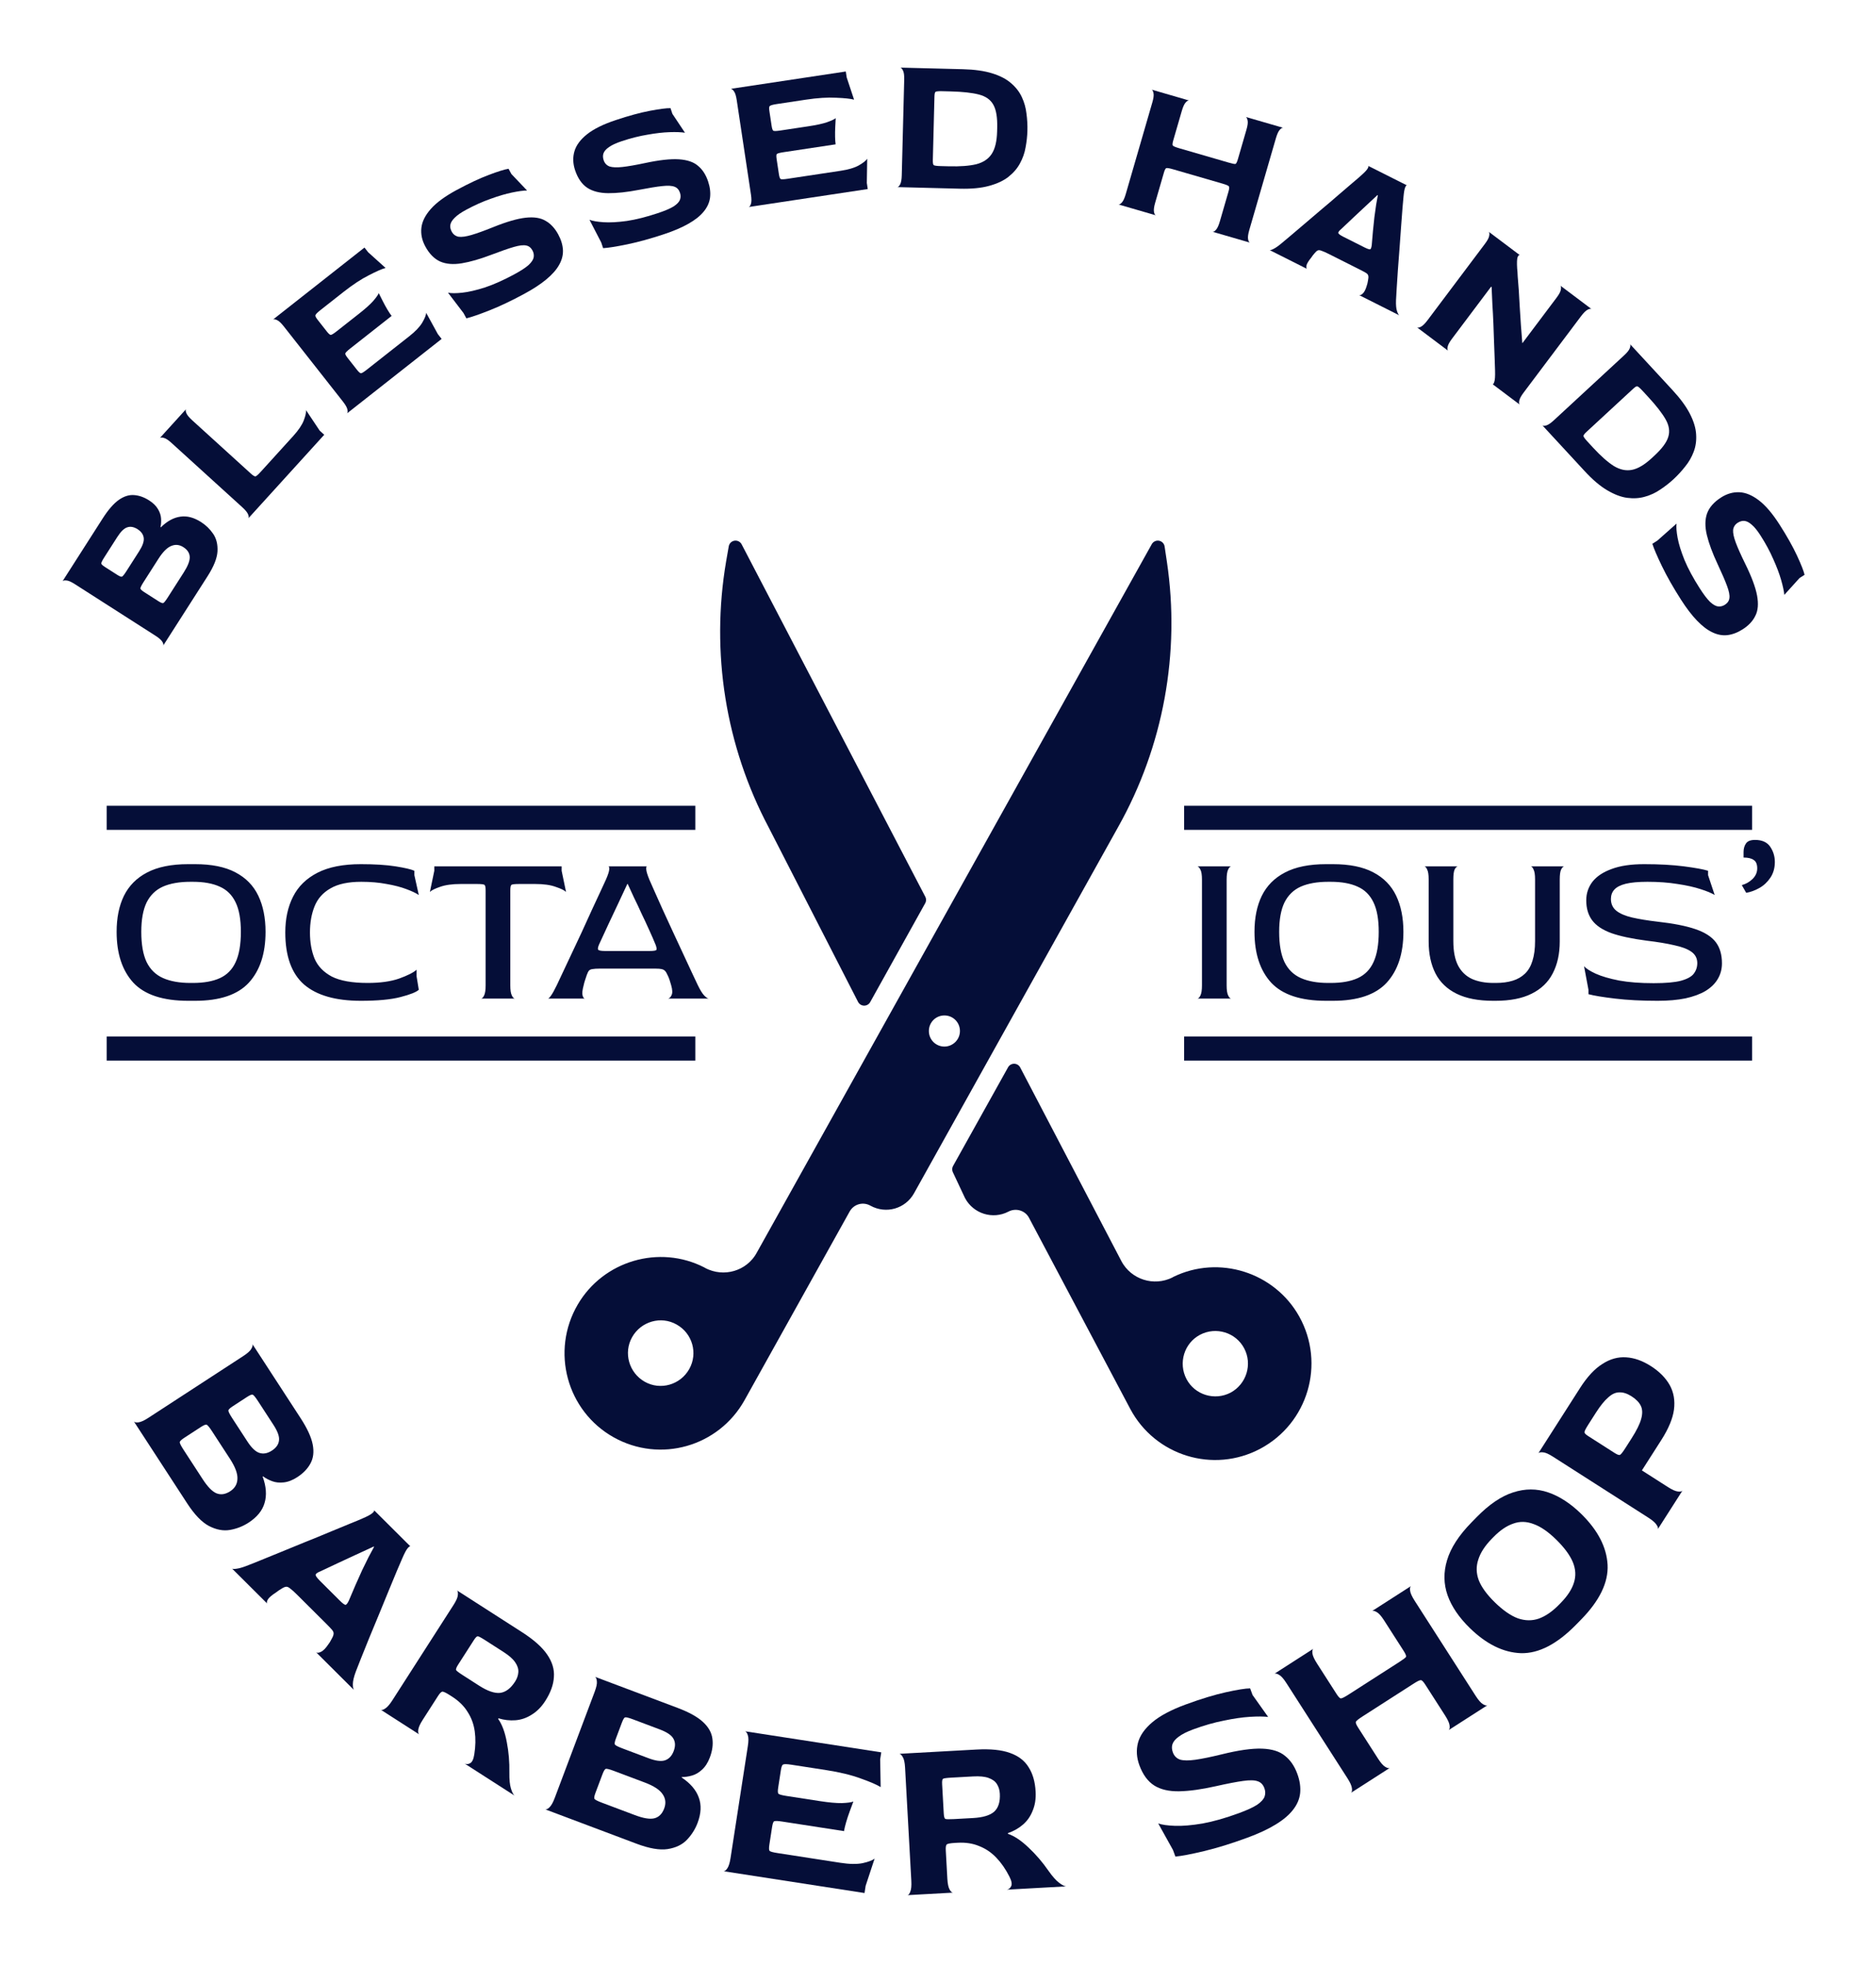 <svg width="545" height="571" viewBox="0 0 545 571" fill="none" xmlns="http://www.w3.org/2000/svg">
<path d="M337.011 163.383L336.354 159L221.561 364.827C218.114 371.072 210.29 373.319 203.997 370.031C203.888 369.977 203.833 369.922 203.724 369.867C191.577 363.622 176.476 368.059 169.581 379.838C162.195 392.439 166.627 408.6 179.266 415.667C191.796 422.68 207.554 418.187 214.558 405.642L245.089 350.857C246.84 347.734 250.724 346.638 253.843 348.391C257.4 350.364 261.832 349.104 263.801 345.543L323.113 239.15C336.026 216.141 340.896 189.46 337.011 163.383ZM201.973 398.574C198.854 404.108 191.851 406.135 186.324 403.012C180.798 399.889 178.774 392.877 181.892 387.344C185.011 381.81 192.015 379.783 197.541 382.906C203.122 386.029 205.092 393.041 201.973 398.574ZM274.362 305.933C270.75 305.933 267.85 303.03 267.85 299.414C267.85 295.798 270.75 292.894 274.362 292.894C277.973 292.894 280.873 295.798 280.873 299.414C280.873 303.03 277.918 305.933 274.362 305.933Z" fill="#050E38"/>
<path d="M375.695 383.289C369.019 371.346 354.027 366.635 341.771 372.606C341.662 372.661 341.607 372.716 341.497 372.771C335.15 375.948 327.381 373.483 324.043 367.237L294.606 310.919L278.629 339.571L282.131 347.022C284.046 350.583 288.478 351.952 292.035 350.09C295.153 348.446 299.093 349.597 300.734 352.774L330.117 408.217C336.847 420.872 352.55 425.693 365.189 418.954C378.047 412.106 382.808 396.054 375.695 383.289ZM358.459 406.19C352.824 409.148 345.875 407.011 342.92 401.423C339.965 395.78 342.099 388.823 347.68 385.864C353.316 382.906 360.265 385.043 363.219 390.631C366.174 396.219 364.04 403.176 358.459 406.19Z" fill="#050E38"/>
<path d="M251.053 290.046L267.03 261.338L213.682 159L212.916 163.383C208.484 189.406 212.752 216.141 225.118 239.424L251.053 290.046Z" fill="#050E38"/>
<path d="M337.011 163.383L336.354 159L221.561 364.827C218.114 371.072 210.29 373.319 203.997 370.031C203.888 369.977 203.833 369.922 203.724 369.867C191.577 363.622 176.476 368.059 169.581 379.838C162.195 392.439 166.627 408.6 179.266 415.667C191.796 422.68 207.554 418.187 214.558 405.642L245.089 350.857C246.84 347.734 250.724 346.638 253.843 348.391C257.4 350.364 261.832 349.104 263.801 345.543L323.113 239.15C336.026 216.141 340.896 189.46 337.011 163.383ZM201.973 398.574C198.854 404.108 191.851 406.135 186.324 403.012C180.798 399.889 178.774 392.877 181.892 387.344C185.011 381.81 192.015 379.783 197.541 382.906C203.122 386.029 205.092 393.041 201.973 398.574ZM274.362 305.933C270.75 305.933 267.85 303.03 267.85 299.414C267.85 295.798 270.75 292.894 274.362 292.894C277.973 292.894 280.873 295.798 280.873 299.414C280.873 303.03 277.918 305.933 274.362 305.933Z" stroke="#050E38" stroke-width="4" stroke-miterlimit="10" stroke-linecap="round" stroke-linejoin="round"/>
<path d="M375.695 383.289C369.019 371.346 354.027 366.635 341.771 372.606C341.662 372.661 341.607 372.716 341.497 372.771C335.15 375.948 327.381 373.483 324.043 367.237L294.606 310.919L278.629 339.571L282.131 347.022C284.046 350.583 288.478 351.952 292.035 350.09C295.153 348.446 299.093 349.597 300.734 352.774L330.117 408.217C336.847 420.872 352.55 425.693 365.189 418.954C378.047 412.106 382.808 396.054 375.695 383.289ZM358.459 406.19C352.824 409.148 345.875 407.011 342.92 401.423C339.965 395.78 342.099 388.823 347.68 385.864C353.316 382.906 360.265 385.043 363.219 390.631C366.174 396.219 364.04 403.176 358.459 406.19Z" stroke="#050E38" stroke-width="4" stroke-miterlimit="10" stroke-linecap="round" stroke-linejoin="round"/>
<path d="M251.053 290.046L267.03 261.338L213.682 159L212.916 163.383C208.484 189.406 212.752 216.141 225.118 239.424L251.053 290.046Z" stroke="#050E38" stroke-width="4" stroke-miterlimit="10" stroke-linecap="round" stroke-linejoin="round"/>
<path d="M47.407 187.497C47.553 187.27 47.471 186.897 47.162 186.379C46.852 185.86 46.178 185.268 45.138 184.603L21.745 169.638C20.706 168.973 19.902 168.619 19.334 168.576C18.734 168.513 18.344 168.584 18.166 168.791L29.827 150.564C31.448 148.03 33.008 146.235 34.508 145.179C36.007 144.124 37.496 143.657 38.975 143.779C40.421 143.88 41.876 144.398 43.338 145.334C44.507 146.082 45.363 146.927 45.905 147.869C46.435 148.758 46.731 149.656 46.791 150.565C46.85 151.473 46.797 152.308 46.629 153.071L46.727 153.134C48.565 151.334 50.461 150.303 52.414 150.041C54.334 149.759 56.334 150.283 58.414 151.613C59.811 152.507 60.983 153.646 61.929 155.029C62.875 156.413 63.292 158.122 63.181 160.157C63.058 162.139 62.103 164.527 60.315 167.321L47.407 187.497ZM48.701 173.559L53.378 166.248C54.563 164.396 55.145 162.914 55.123 161.802C55.091 160.636 54.473 159.669 53.271 158.9C52.134 158.173 50.976 158.05 49.798 158.532C48.587 158.994 47.337 160.232 46.048 162.246L41.715 169.02C41.091 169.995 40.782 170.621 40.787 170.9C40.813 171.145 41.2 171.507 41.947 171.985L45.992 174.573C46.707 175.03 47.181 175.219 47.415 175.14C47.67 175.028 48.098 174.501 48.701 173.559ZM36.743 165.84L40.422 160.089C41.42 158.53 41.867 157.259 41.763 156.277C41.647 155.241 41.053 154.38 39.981 153.694C38.909 153.008 37.905 152.824 36.969 153.141C36.054 153.426 35.088 154.364 34.069 155.956L30.328 161.805C29.704 162.779 29.406 163.389 29.432 163.635C29.425 163.86 29.796 164.211 30.543 164.689L34.003 166.903C34.718 167.36 35.192 167.549 35.426 167.47C35.681 167.358 36.12 166.815 36.743 165.84Z" fill="#050E38"/>
<path d="M72.136 150.539C72.317 150.339 72.299 149.958 72.081 149.395C71.863 148.832 71.297 148.135 70.383 147.305L49.829 128.632C48.916 127.802 48.183 127.318 47.63 127.181C47.049 127.017 46.653 127.023 46.443 127.197L54.068 118.804C53.886 119.004 53.905 119.385 54.123 119.948C54.341 120.511 54.921 121.22 55.863 122.076L72.863 137.521C73.491 138.091 73.942 138.37 74.214 138.357C74.484 138.29 75.008 137.828 75.786 136.971L85.162 126.651C86.666 124.995 87.686 123.499 88.223 122.163C88.757 120.772 88.981 119.751 88.895 119.1L92.867 125.053L94.194 126.259L72.136 150.539Z" fill="#050E38"/>
<path d="M100.793 120.069C101.005 119.902 101.05 119.522 100.929 118.931C100.807 118.34 100.365 117.559 99.601 116.589L82.43 94.764C81.667 93.794 81.024 93.196 80.502 92.969C79.956 92.711 79.565 92.651 79.329 92.787L105.882 71.895L106.955 73.259L112.015 77.818C110.994 78.081 109.386 78.782 107.191 79.921C104.971 81.029 102.512 82.645 99.814 84.767L93.085 90.062C92.175 90.777 91.689 91.282 91.627 91.577C91.571 91.817 91.793 92.256 92.294 92.892L94.941 96.257C95.466 96.924 95.852 97.258 96.099 97.26C96.376 97.239 96.954 96.882 97.833 96.19L104.381 91.039C106.139 89.656 107.477 88.456 108.395 87.439C109.319 86.368 109.864 85.596 110.031 85.121C110.363 85.792 110.751 86.567 111.196 87.444C111.64 88.321 112.091 89.144 112.549 89.912C113.007 90.681 113.414 91.293 113.772 91.747L101.768 101.192C100.889 101.883 100.406 102.361 100.32 102.626C100.24 102.836 100.474 103.29 101.023 103.987L103.67 107.352C104.219 108.049 104.616 108.398 104.863 108.4C105.11 108.402 105.688 108.046 106.598 107.33L118.874 97.671C120.632 96.288 121.887 94.982 122.638 93.753C123.395 92.47 123.786 91.5 123.809 90.844L127.192 97.016L128.301 98.425L100.793 120.069Z" fill="#050E38"/>
<path d="M152.292 85.344C148.592 87.341 145.225 88.939 142.191 90.138C139.156 91.337 136.92 92.106 135.48 92.444L134.656 90.917L130.148 85C131.086 85.195 132.467 85.195 134.29 85C136.113 84.805 138.315 84.297 140.895 83.474C143.457 82.617 146.282 81.356 149.371 79.689C151.272 78.663 152.667 77.757 153.558 76.969C154.429 76.148 154.924 75.4 155.041 74.723C155.157 74.046 155.042 73.385 154.694 72.74C154.254 71.926 153.644 71.444 152.863 71.296C152.063 71.114 150.868 71.255 149.278 71.719C147.721 72.164 145.561 72.913 142.799 73.966C139.49 75.226 136.608 76.058 134.153 76.462C131.698 76.867 129.613 76.699 127.899 75.959C126.166 75.184 124.714 73.711 123.541 71.539C122.589 69.774 122.214 67.982 122.416 66.164C122.618 64.345 123.536 62.513 125.169 60.668C126.803 58.822 129.3 56.992 132.66 55.179C136.19 53.274 139.303 51.813 141.998 50.797C144.692 49.781 146.607 49.186 147.74 49.013L148.565 50.54L153.114 55.317C152.028 55.333 150.558 55.535 148.707 55.92C146.855 56.306 144.794 56.914 142.525 57.744C140.237 58.54 137.872 59.598 135.428 60.917C133.9 61.741 132.786 62.518 132.084 63.247C131.363 63.943 130.945 64.629 130.828 65.306C130.726 65.93 130.859 66.582 131.225 67.261C131.665 68.075 132.328 68.572 133.213 68.752C134.115 68.879 135.361 68.71 136.951 68.247C138.541 67.783 140.615 67.036 143.171 66.007C147.091 64.418 150.272 63.49 152.714 63.224C155.156 62.958 157.099 63.269 158.542 64.156C160 64.99 161.215 66.307 162.186 68.106C163.028 69.667 163.481 71.198 163.546 72.697C163.591 74.162 163.205 75.598 162.386 77.004C161.601 78.392 160.359 79.786 158.659 81.185C156.994 82.566 154.871 83.952 152.292 85.344Z" fill="#050E38"/>
<path d="M192.999 67.981C189.011 69.309 185.418 70.301 182.222 70.959C179.027 71.616 176.691 71.988 175.215 72.072L174.667 70.426L171.248 63.82C172.138 64.174 173.498 64.412 175.327 64.535C177.157 64.657 179.413 64.536 182.097 64.171C184.768 63.77 187.769 63.015 191.099 61.906C193.148 61.224 194.679 60.572 195.692 59.95C196.692 59.292 197.308 58.639 197.54 57.993C197.772 57.347 197.772 56.676 197.541 55.98C197.248 55.102 196.73 54.523 195.986 54.242C195.23 53.925 194.029 53.857 192.382 54.039C190.772 54.209 188.516 54.575 185.613 55.135C182.136 55.804 179.154 56.126 176.666 56.101C174.178 56.076 172.153 55.551 170.592 54.526C169.019 53.464 167.843 51.762 167.063 49.42C166.43 47.517 166.369 45.688 166.882 43.931C167.395 42.175 168.615 40.529 170.543 38.993C172.471 37.457 175.246 36.086 178.869 34.879C182.675 33.612 185.993 32.711 188.822 32.175C191.652 31.64 193.64 31.384 194.787 31.409L195.335 33.056L198.992 38.546C197.919 38.374 196.437 38.319 194.547 38.379C192.656 38.44 190.522 38.683 188.143 39.109C185.752 39.498 183.24 40.132 180.605 41.009C178.958 41.557 177.726 42.13 176.908 42.727C176.079 43.288 175.548 43.892 175.316 44.538C175.109 45.136 175.127 45.8 175.37 46.532C175.663 47.41 176.23 48.014 177.071 48.344C177.937 48.625 179.193 48.674 180.84 48.492C182.487 48.309 184.658 47.932 187.353 47.36C191.488 46.471 194.782 46.106 197.233 46.266C199.685 46.425 201.545 47.066 202.813 48.189C204.105 49.262 205.074 50.769 205.72 52.709C206.28 54.392 206.463 55.978 206.267 57.465C206.059 58.917 205.431 60.264 204.381 61.508C203.369 62.74 201.905 63.898 199.989 64.983C198.111 66.055 195.781 67.055 192.999 67.981Z" fill="#050E38"/>
<path d="M217.479 60.122C217.746 60.082 217.973 59.775 218.159 59.2C218.346 58.626 218.347 57.729 218.163 56.509L214.023 29.049C213.839 27.828 213.577 26.99 213.235 26.535C212.887 26.041 212.577 25.795 212.305 25.797L245.714 20.761L245.973 22.477L248.118 28.941C247.101 28.665 245.357 28.479 242.885 28.384C240.407 28.25 237.472 28.439 234.077 28.951L225.61 30.227C224.466 30.4 223.794 30.599 223.594 30.824C223.426 31.005 223.403 31.496 223.524 32.297L224.162 36.531C224.288 37.37 224.458 37.851 224.672 37.975C224.924 38.093 225.603 38.069 226.709 37.902L234.947 36.66C237.159 36.326 238.915 35.945 240.215 35.514C241.548 35.041 242.404 34.639 242.783 34.308C242.74 35.056 242.695 35.921 242.648 36.903C242.601 37.885 242.587 38.824 242.604 39.718C242.622 40.612 242.674 41.346 242.76 41.918L227.657 44.195C226.551 44.361 225.895 44.538 225.69 44.725C225.516 44.868 225.496 45.379 225.628 46.256L226.266 50.489C226.398 51.367 226.571 51.867 226.785 51.991C226.999 52.115 227.678 52.09 228.822 51.918L244.268 49.589C246.48 49.256 248.216 48.74 249.476 48.043C250.769 47.303 251.587 46.653 251.932 46.093L251.823 53.131L252.09 54.904L217.479 60.122Z" fill="#050E38"/>
<path d="M260.67 54.336C260.94 54.343 261.216 54.08 261.5 53.547C261.784 53.014 261.941 52.131 261.973 50.897L262.682 23.136C262.714 21.902 262.601 21.031 262.344 20.523C262.088 19.976 261.825 19.68 261.556 19.635L279.717 20.099C283.11 20.186 285.955 20.586 288.251 21.301C290.548 22.015 292.376 22.969 293.734 24.161C295.131 25.354 296.177 26.712 296.871 28.234C297.566 29.718 298.008 31.292 298.197 32.956C298.425 34.621 298.517 36.301 298.473 37.998C298.434 39.54 298.258 41.137 297.946 42.788C297.673 44.402 297.132 45.95 296.322 47.434C295.552 48.881 294.439 50.184 292.982 51.342C291.564 52.464 289.69 53.342 287.359 53.977C285.066 54.612 282.223 54.887 278.83 54.8L260.67 54.336ZM273.268 48.234L275.64 48.295C278.956 48.38 281.623 48.178 283.642 47.689C285.661 47.162 287.153 46.158 288.117 44.678C289.081 43.198 289.599 41.032 289.672 38.178L289.699 37.137C289.775 34.13 289.408 31.902 288.596 30.454C287.785 28.967 286.383 27.966 284.39 27.453C282.397 26.939 279.665 26.637 276.195 26.549L273.824 26.488C272.706 26.459 272.029 26.519 271.794 26.668C271.598 26.778 271.49 27.239 271.469 28.048L270.999 46.44C270.978 47.288 271.061 47.792 271.25 47.951C271.477 48.111 272.15 48.206 273.268 48.234Z" fill="#050E38"/>
<path d="M324.905 59.372C325.165 59.447 325.499 59.263 325.909 58.82C326.319 58.376 326.696 57.562 327.039 56.377L334.776 29.706C335.12 28.521 335.232 27.649 335.113 27.093C335.004 26.499 334.825 26.146 334.577 26.034L345.467 29.193C345.208 29.118 344.873 29.302 344.464 29.745C344.054 30.189 343.672 31.021 343.317 32.244L340.851 40.745C340.615 41.56 340.568 42.069 340.71 42.27C340.889 42.483 341.534 42.751 342.646 43.073L356.926 47.215C358.037 47.538 358.701 47.67 358.919 47.613C359.147 47.519 359.384 47.045 359.632 46.193L362.114 37.636C362.458 36.451 362.57 35.58 362.45 35.023C362.341 34.429 362.163 34.076 361.914 33.964L372.805 37.123C372.545 37.048 372.211 37.232 371.801 37.676C371.391 38.119 371.009 38.952 370.655 40.174L362.934 66.79C362.59 67.975 362.472 68.864 362.581 69.458C362.69 70.052 362.874 70.387 363.133 70.462L352.243 67.302C352.502 67.378 352.837 67.194 353.246 66.75C353.656 66.307 354.033 65.493 354.377 64.307L356.891 55.639C357.139 54.787 357.167 54.273 356.977 54.098C356.835 53.896 356.227 53.639 355.152 53.328L340.872 49.185C339.761 48.863 339.073 48.743 338.808 48.827C338.58 48.921 338.347 49.376 338.111 50.191L335.596 58.859C335.252 60.044 335.135 60.934 335.244 61.528C335.353 62.122 335.537 62.456 335.796 62.531L324.905 59.372Z" fill="#050E38"/>
<path d="M368.829 72.618C369.002 72.704 369.381 72.593 369.969 72.284C370.59 71.992 371.428 71.399 372.483 70.505C372.984 70.109 373.805 69.421 374.945 68.441C376.138 67.443 377.495 66.291 379.016 64.983C380.589 63.659 382.213 62.274 383.89 60.829C385.601 59.402 387.226 58.017 388.764 56.675C390.337 55.351 391.702 54.181 392.86 53.166C394.053 52.168 394.891 51.446 395.375 50.999C396.378 50.121 397.017 49.45 397.295 48.985C397.572 48.52 397.624 48.244 397.452 48.157L408.719 53.825C408.581 53.755 408.408 53.971 408.2 54.47C408.009 54.935 407.852 55.849 407.728 57.212C407.657 57.867 407.56 58.962 407.436 60.497C407.328 61.997 407.195 63.765 407.035 65.8C406.892 67.801 406.741 69.905 406.58 72.112C406.42 74.32 406.259 76.441 406.099 78.476C405.956 80.476 405.84 82.253 405.75 83.805C405.66 85.357 405.597 86.47 405.561 87.142C405.506 88.539 405.598 89.6 405.838 90.325C406.078 91.05 406.319 91.474 406.56 91.595L394.827 85.694C395.12 85.798 395.474 85.652 395.889 85.256C396.356 84.844 396.754 84.051 397.085 82.879C397.172 82.62 397.233 82.413 397.267 82.258C397.32 82.069 397.372 81.793 397.425 81.431C397.547 80.844 397.574 80.405 397.505 80.111C397.454 79.784 397.231 79.498 396.835 79.256C396.473 79.031 395.844 78.693 394.948 78.242L386.058 73.771C385.128 73.303 384.422 72.991 383.939 72.835C383.474 72.644 383.103 72.608 382.827 72.728C382.55 72.849 382.239 73.124 381.893 73.554C381.772 73.709 381.608 73.907 381.4 74.148C381.227 74.406 381.08 74.613 380.959 74.768C380.163 75.749 379.696 76.507 379.556 77.042C379.452 77.593 379.494 77.938 379.683 78.077L368.829 72.618ZM390.262 68.762L396.309 71.803C397.308 72.306 397.903 72.497 398.093 72.377C398.283 72.256 398.422 71.851 398.51 71.162C398.616 69.834 398.732 68.488 398.856 67.126C398.997 65.729 399.138 64.376 399.279 63.065C399.455 61.772 399.622 60.582 399.779 59.496C399.989 58.392 400.155 57.461 400.278 56.702L400.174 56.65C399.051 57.683 397.875 58.775 396.648 59.928C395.42 61.081 394.279 62.148 393.225 63.128C392.17 64.109 391.306 64.926 390.632 65.58C389.975 66.199 389.646 66.509 389.646 66.509C389.128 66.939 388.842 67.292 388.79 67.568C388.737 67.844 389.228 68.242 390.262 68.762Z" fill="#050E38"/>
<path d="M411.645 95.058C411.86 95.22 412.238 95.166 412.779 94.897C413.319 94.628 413.96 94 414.702 93.013L431.388 70.815C432.129 69.829 432.543 69.054 432.629 68.491C432.737 67.897 432.695 67.503 432.503 67.31L441.567 74.124C441.351 73.962 441.127 74.131 440.895 74.632C440.694 75.157 440.646 76.279 440.753 77.999C440.814 78.431 440.867 79.195 440.912 80.29C441.011 81.378 441.114 82.686 441.22 84.213C441.326 85.741 441.421 87.38 441.504 89.131C441.618 90.906 441.732 92.68 441.845 94.454C441.99 96.252 442.123 97.968 442.245 99.604L442.291 99.639L452.199 86.459C452.94 85.472 453.354 84.697 453.439 84.134C453.548 83.54 453.506 83.147 453.313 82.954L462.377 89.767C462.162 89.605 461.784 89.659 461.243 89.928C460.703 90.198 460.05 90.841 459.286 91.858L442.634 114.01C441.892 114.997 441.467 115.787 441.359 116.381C441.25 116.975 441.304 117.353 441.519 117.515L433.565 111.536C433.75 111.675 433.928 111.47 434.098 110.923C434.299 110.399 434.378 109.299 434.333 107.626C434.319 106.746 434.281 105.608 434.221 104.212C434.184 102.785 434.124 101.196 434.041 99.445C433.989 97.716 433.925 95.907 433.85 94.017C433.775 92.127 433.677 90.268 433.556 88.44C433.488 86.604 433.413 84.907 433.33 83.349L433.191 83.244L421.823 98.367C421.082 99.353 420.657 100.143 420.548 100.737C420.439 101.331 420.493 101.709 420.709 101.871L411.645 95.058Z" fill="#050E38"/>
<path d="M448.061 123.503C448.244 123.701 448.626 123.716 449.206 123.548C449.785 123.38 450.528 122.877 451.435 122.039L471.831 103.193C472.737 102.355 473.283 101.667 473.468 101.129C473.682 100.564 473.711 100.169 473.556 99.945L485.885 113.287C488.188 115.78 489.884 118.099 490.973 120.243C492.062 122.388 492.653 124.363 492.746 126.168C492.864 128.001 492.62 129.698 492.012 131.257C491.433 132.79 490.613 134.204 489.552 135.499C488.517 136.823 487.377 138.061 486.13 139.213C484.997 140.26 483.73 141.247 482.329 142.174C480.982 143.104 479.494 143.795 477.866 144.25C476.292 144.706 474.582 144.816 472.735 144.579C470.943 144.345 469.007 143.613 466.926 142.385C464.872 141.185 462.693 139.338 460.39 136.845L448.061 123.503ZM461.219 128.28L462.829 130.023C465.08 132.459 467.085 134.23 468.842 135.337C470.628 136.417 472.388 136.787 474.121 136.446C475.854 136.105 477.768 134.966 479.865 133.029L480.63 132.322C482.839 130.28 484.18 128.464 484.652 126.872C485.153 125.254 484.893 123.552 483.871 121.764C482.85 119.977 481.162 117.809 478.806 115.259L477.196 113.517C476.437 112.696 475.922 112.252 475.652 112.187C475.436 112.124 475.031 112.367 474.436 112.917L460.923 125.403C460.3 125.979 459.997 126.39 460.015 126.636C460.059 126.911 460.46 127.459 461.219 128.28Z" fill="#050E38"/>
<path d="M488.357 174.164C486.091 170.623 484.248 167.384 482.827 164.446C481.407 161.509 480.474 159.336 480.03 157.926L481.492 156.99L487.058 152.057C486.933 153.006 487.036 154.383 487.365 156.187C487.695 157.991 488.366 160.149 489.377 162.661C490.421 165.152 491.889 167.876 493.78 170.833C494.944 172.652 495.951 173.977 496.802 174.806C497.686 175.614 498.469 176.052 499.153 176.118C499.836 176.185 500.487 176.02 501.104 175.626C501.884 175.127 502.319 174.482 502.409 173.692C502.531 172.882 502.302 171.7 501.721 170.149C501.162 168.629 500.255 166.531 499 163.854C497.499 160.648 496.455 157.836 495.87 155.417C495.284 152.999 495.297 150.907 495.908 149.143C496.552 147.358 497.914 145.8 499.993 144.47C501.683 143.389 503.442 142.882 505.27 142.949C507.098 143.015 508.993 143.795 510.955 145.287C512.917 146.779 514.926 149.134 516.984 152.351C519.145 155.73 520.833 158.725 522.046 161.338C523.259 163.95 523.994 165.815 524.251 166.932L522.789 167.867L518.363 172.759C518.266 171.676 517.956 170.226 517.434 168.408C516.912 166.59 516.153 164.58 515.157 162.379C514.193 160.156 512.963 157.875 511.467 155.536C510.532 154.074 509.674 153.02 508.895 152.374C508.148 151.707 507.433 151.34 506.749 151.274C506.119 151.219 505.479 151.4 504.829 151.815C504.049 152.314 503.603 153.012 503.489 153.908C503.429 154.817 503.69 156.047 504.27 157.598C504.851 159.15 505.749 161.163 506.964 163.636C508.84 167.427 510.001 170.53 510.447 172.946C510.894 175.362 510.728 177.322 509.951 178.826C509.226 180.343 508.003 181.652 506.281 182.753C504.787 183.709 503.294 184.275 501.804 184.45C500.346 184.604 498.885 184.325 497.422 183.612C495.98 182.932 494.498 181.797 492.977 180.206C491.476 178.648 489.936 176.634 488.357 174.164Z" fill="#050E38"/>
<path d="M54.68 290.64C47.341 290.64 42.029 288.891 38.744 285.392C35.501 281.851 33.88 276.923 33.88 270.608C33.88 266.555 34.584 263.077 35.992 260.176C37.443 257.232 39.683 254.971 42.712 253.392C45.784 251.771 49.773 250.96 54.68 250.96H56.664C61.485 250.96 65.389 251.749 68.376 253.328C71.405 254.907 73.624 257.168 75.032 260.112C76.44 263.056 77.144 266.555 77.144 270.608C77.144 276.923 75.523 281.851 72.28 285.392C69.037 288.891 63.832 290.64 56.664 290.64H54.68ZM55.32 285.456H56.024C59.224 285.456 61.848 284.987 63.896 284.048C65.944 283.109 67.459 281.573 68.44 279.44C69.464 277.264 69.976 274.32 69.976 270.608C69.976 266.981 69.464 264.123 68.44 262.032C67.416 259.899 65.88 258.384 63.832 257.488C61.784 256.549 59.181 256.08 56.024 256.08H55.32C52.12 256.08 49.453 256.549 47.32 257.488C45.229 258.427 43.651 259.963 42.584 262.096C41.56 264.229 41.048 267.067 41.048 270.608C41.048 274.277 41.56 277.2 42.584 279.376C43.651 281.552 45.251 283.109 47.384 284.048C49.517 284.987 52.163 285.456 55.32 285.456ZM104.832 290.64C97.493 290.64 91.989 289.061 88.32 285.904C84.693 282.704 82.88 277.669 82.88 270.8C82.88 266.832 83.627 263.376 85.12 260.432C86.613 257.445 88.981 255.12 92.224 253.456C95.467 251.792 99.669 250.96 104.832 250.96C108.885 250.96 112.256 251.173 114.944 251.6C117.632 252.027 119.445 252.453 120.384 252.88V254.16L121.664 259.92C120.853 259.365 119.637 258.789 118.016 258.192C116.437 257.595 114.539 257.104 112.32 256.72C110.101 256.293 107.648 256.08 104.96 256.08C101.163 256.08 98.176 256.72 96 258C93.824 259.237 92.288 260.965 91.392 263.184C90.496 265.403 90.048 267.941 90.048 270.8C90.048 273.659 90.496 276.197 91.392 278.416C92.331 280.592 93.995 282.32 96.384 283.6C98.816 284.837 102.293 285.456 106.816 285.456C110.485 285.456 113.536 285.029 115.968 284.176C118.443 283.28 120.128 282.427 121.024 281.616V283.536L121.664 287.44C120.939 288.123 119.168 288.827 116.352 289.552C113.579 290.277 109.739 290.64 104.832 290.64ZM139.738 290C140.037 290 140.335 289.701 140.634 289.104C140.933 288.507 141.082 287.525 141.082 286.16V258.64C141.082 257.701 140.975 257.147 140.762 256.976C140.549 256.805 139.802 256.72 138.522 256.72H133.85C131.375 256.72 129.37 256.997 127.834 257.552C126.341 258.064 125.359 258.555 124.89 259.024L126.17 252.88V251.6H163.162V252.88L164.442 259.024C163.973 258.555 162.97 258.064 161.434 257.552C159.941 256.997 157.957 256.72 155.482 256.72H150.874C149.551 256.72 148.783 256.805 148.57 256.976C148.357 257.147 148.25 257.701 148.25 258.64V286.16C148.25 287.525 148.399 288.507 148.698 289.104C148.997 289.701 149.295 290 149.594 290H139.738ZM159.2 290C159.37 290 159.669 289.701 160.096 289.104C160.522 288.507 161.077 287.504 161.76 286.096C162.058 285.456 162.57 284.368 163.296 282.832C164.021 281.296 164.874 279.483 165.856 277.392C166.837 275.301 167.861 273.125 168.928 270.864C169.994 268.56 170.997 266.363 171.936 264.272C172.917 262.181 173.77 260.347 174.496 258.768C175.221 257.189 175.733 256.08 176.032 255.44C176.629 254.075 176.949 253.093 176.992 252.496C177.034 251.899 176.949 251.6 176.736 251.6H187.936C187.765 251.6 187.701 251.899 187.744 252.496C187.786 253.093 188.085 254.075 188.64 255.44C188.938 256.08 189.429 257.189 190.112 258.768C190.794 260.304 191.605 262.117 192.544 264.208C193.525 266.299 194.528 268.475 195.552 270.736C196.576 272.955 197.578 275.109 198.56 277.2C199.541 279.291 200.394 281.125 201.12 282.704C201.845 284.283 202.378 285.413 202.72 286.096C203.402 287.504 204.021 288.507 204.576 289.104C205.173 289.701 205.621 290 205.92 290H194.08C194.506 289.915 194.848 289.573 195.104 288.976C195.402 288.379 195.36 287.419 194.976 286.096C194.89 285.755 194.741 285.264 194.528 284.624C194.314 283.984 194.122 283.515 193.951 283.216C193.696 282.619 193.44 282.192 193.184 281.936C192.928 281.68 192.586 281.509 192.16 281.424C191.775 281.339 191.221 281.296 190.496 281.296H174.112C173.301 281.296 172.661 281.339 172.192 281.424C171.722 281.467 171.36 281.616 171.104 281.872C170.89 282.128 170.677 282.555 170.464 283.152C170.293 283.664 170.122 284.176 169.952 284.688C169.781 285.2 169.653 285.669 169.568 286.096C169.184 287.504 169.077 288.507 169.248 289.104C169.418 289.701 169.653 290 169.952 290H159.2ZM175.776 276.176H188.64C189.877 276.176 190.56 276.069 190.688 275.856C190.816 275.643 190.752 275.173 190.496 274.448C189.941 273.083 189.301 271.611 188.576 270.032C187.85 268.411 187.104 266.811 186.336 265.232C185.61 263.611 184.885 262.075 184.16 260.624C183.477 259.131 182.88 257.829 182.368 256.72H182.24C181.344 258.597 180.426 260.56 179.488 262.608C178.549 264.613 177.653 266.512 176.8 268.304C175.989 270.053 175.328 271.483 174.816 272.592C174.304 273.701 174.048 274.256 174.048 274.256C173.749 274.939 173.642 275.429 173.728 275.728C173.856 276.027 174.538 276.176 175.776 276.176Z" fill="#050E38"/>
<line x1="31" y1="304.5" x2="202" y2="304.5" stroke="#050E38" stroke-width="7"/>
<line x1="31" y1="237.5" x2="202" y2="237.5" stroke="#050E38" stroke-width="7"/>
<path d="M347.84 290C348.139 290 348.437 289.701 348.736 289.104C349.035 288.507 349.184 287.525 349.184 286.16V255.44C349.184 254.075 349.035 253.115 348.736 252.56C348.437 251.963 348.139 251.643 347.84 251.6H357.696C357.397 251.6 357.099 251.899 356.8 252.496C356.501 253.093 356.352 254.096 356.352 255.504V286.16C356.352 287.525 356.501 288.507 356.8 289.104C357.099 289.701 357.397 290 357.696 290H347.84ZM385.243 290.64C377.904 290.64 372.592 288.891 369.307 285.392C366.064 281.851 364.443 276.923 364.443 270.608C364.443 266.555 365.147 263.077 366.555 260.176C368.005 257.232 370.245 254.971 373.275 253.392C376.347 251.771 380.336 250.96 385.243 250.96H387.227C392.048 250.96 395.952 251.749 398.939 253.328C401.968 254.907 404.187 257.168 405.595 260.112C407.003 263.056 407.707 266.555 407.707 270.608C407.707 276.923 406.085 281.851 402.843 285.392C399.6 288.891 394.395 290.64 387.227 290.64H385.243ZM385.883 285.456H386.587C389.787 285.456 392.411 284.987 394.458 284.048C396.507 283.109 398.021 281.573 399.003 279.44C400.027 277.264 400.539 274.32 400.539 270.608C400.539 266.981 400.027 264.123 399.003 262.032C397.979 259.899 396.443 258.384 394.395 257.488C392.347 256.549 389.744 256.08 386.587 256.08H385.883C382.683 256.08 380.016 256.549 377.883 257.488C375.792 258.427 374.213 259.963 373.147 262.096C372.123 264.229 371.611 267.067 371.611 270.608C371.611 274.277 372.123 277.2 373.147 279.376C374.213 281.552 375.813 283.109 377.947 284.048C380.08 284.987 382.725 285.456 385.883 285.456ZM433.795 290.64C429.485 290.64 425.944 289.957 423.171 288.592C420.397 287.227 418.349 285.264 417.027 282.704C415.704 280.101 415.043 277.008 415.043 273.424V255.376C415.043 254.011 414.893 253.051 414.595 252.496C414.339 251.899 414.061 251.6 413.763 251.6H423.491C423.192 251.643 422.893 251.941 422.595 252.496C422.339 253.051 422.211 254.011 422.211 255.376V273.296C422.211 276.283 422.68 278.672 423.619 280.464C424.557 282.213 425.901 283.493 427.651 284.304C429.4 285.072 431.469 285.456 433.859 285.456H434.563C436.397 285.456 438.019 285.243 439.427 284.816C440.835 284.389 442.029 283.707 443.011 282.768C443.992 281.829 444.717 280.592 445.187 279.056C445.699 277.477 445.955 275.557 445.955 273.296V255.376C445.955 254.011 445.805 253.051 445.507 252.496C445.251 251.899 444.973 251.6 444.675 251.6H454.403C454.104 251.643 453.805 251.963 453.507 252.56C453.251 253.115 453.123 254.075 453.123 255.44V273.424C453.123 277.008 452.44 280.101 451.075 282.704C449.752 285.264 447.704 287.227 444.931 288.592C442.2 289.957 438.701 290.64 434.435 290.64H433.795ZM481.561 290.64C476.91 290.64 472.793 290.427 469.209 290C465.625 289.573 463.044 289.147 461.465 288.72V287.44L460.185 280.592C460.782 281.275 461.913 282 463.577 282.768C465.284 283.536 467.545 284.197 470.361 284.752C473.177 285.264 476.526 285.52 480.409 285.52C483.908 285.52 486.553 285.285 488.345 284.816C490.18 284.304 491.417 283.621 492.057 282.768C492.74 281.872 493.081 280.848 493.081 279.696C493.081 278.331 492.526 277.243 491.417 276.432C490.308 275.621 488.644 274.981 486.425 274.512C484.249 274 481.54 273.552 478.297 273.168C474.073 272.613 470.681 271.888 468.121 270.992C465.561 270.053 463.705 268.816 462.553 267.28C461.401 265.744 460.825 263.803 460.825 261.456C460.825 259.451 461.422 257.659 462.617 256.08C463.854 254.501 465.71 253.264 468.185 252.368C470.66 251.429 473.817 250.96 477.657 250.96C482.094 250.96 485.956 251.173 489.241 251.6C492.526 252.027 494.852 252.453 496.217 252.88V254.16L498.137 259.92C497.241 259.365 495.854 258.789 493.977 258.192C492.142 257.595 489.924 257.104 487.321 256.72C484.718 256.293 481.817 256.08 478.617 256.08C475.972 256.08 473.86 256.272 472.281 256.656C470.745 257.04 469.636 257.616 468.953 258.384C468.313 259.109 467.993 260.005 467.993 261.072C467.993 262.48 468.505 263.611 469.529 264.464C470.596 265.317 472.132 265.979 474.137 266.448C476.185 266.917 478.66 267.323 481.561 267.664C486.169 268.176 489.838 268.901 492.569 269.84C495.3 270.779 497.262 272.037 498.457 273.616C499.652 275.195 500.249 277.243 500.249 279.76C500.249 281.424 499.844 282.939 499.033 284.304C498.265 285.627 497.092 286.779 495.513 287.76C493.934 288.699 491.972 289.424 489.625 289.936C487.321 290.405 484.633 290.64 481.561 290.64ZM507.293 259.28L506.013 257.04C507.165 256.741 508.189 256.165 509.085 255.312C510.023 254.416 510.493 253.371 510.493 252.176C510.493 250.981 510.151 250.171 509.469 249.744C508.829 249.275 507.847 249.04 506.525 249.04V247.44C506.525 246.459 506.759 245.627 507.229 244.944C507.698 244.261 508.573 243.92 509.853 243.92C511.901 243.92 513.373 244.581 514.269 245.904C515.165 247.227 515.613 248.699 515.613 250.32C515.613 252.069 515.186 253.584 514.333 254.864C513.479 256.144 512.413 257.147 511.133 257.872C509.853 258.597 508.573 259.067 507.293 259.28Z" fill="#050E38"/>
<line x1="344" y1="304.5" x2="509" y2="304.5" stroke="#050E38" stroke-width="7"/>
<line x1="344" y1="237.5" x2="509" y2="237.5" stroke="#050E38" stroke-width="7"/>
<path d="M38.881 412.781C39.056 413.049 39.498 413.143 40.209 413.062C40.919 412.981 41.887 412.542 43.112 411.744L70.682 393.802C71.908 393.005 72.682 392.31 73.005 391.718C73.367 391.101 73.48 390.646 73.344 390.353L87.324 411.835C89.267 414.821 90.443 417.382 90.85 419.515C91.257 421.648 91.034 423.483 90.181 425.02C89.366 426.531 88.097 427.848 86.374 428.969C84.995 429.866 83.665 430.378 82.384 430.503C81.166 430.641 80.052 430.521 79.043 430.143C78.033 429.764 77.157 429.298 76.416 428.745L76.301 428.82C77.346 431.682 77.534 434.232 76.863 436.467C76.23 438.678 74.688 440.58 72.237 442.175C70.591 443.247 68.79 443.956 66.835 444.301C64.879 444.647 62.831 444.263 60.689 443.15C58.61 442.05 56.499 439.853 54.356 436.56L38.881 412.781ZM53.293 420.981L58.9 429.596C60.321 431.779 61.636 433.131 62.847 433.651C64.121 434.184 65.466 433.99 66.883 433.068C68.223 432.196 68.921 431.006 68.975 429.499C69.069 427.967 68.343 426.013 66.797 423.639L61.602 415.656C60.854 414.507 60.329 413.867 60.026 413.737C59.748 413.646 59.169 413.886 58.288 414.459L53.521 417.562C52.679 418.11 52.243 418.53 52.215 418.821C52.211 419.15 52.571 419.87 53.293 420.981ZM67.46 411.843L71.871 418.62C73.067 420.458 74.221 421.561 75.332 421.928C76.506 422.309 77.725 422.088 78.989 421.265C80.252 420.443 80.941 419.45 81.056 418.285C81.195 417.159 80.654 415.657 79.433 413.781L74.947 406.889C74.2 405.74 73.687 405.12 73.409 405.028C73.17 404.911 72.61 405.139 71.729 405.713L67.651 408.367C66.808 408.915 66.373 409.334 66.344 409.626C66.341 409.955 66.713 410.694 67.46 411.843Z" fill="#050E38"/>
<path d="M67.402 455.51C67.564 455.671 68.033 455.686 68.808 455.555C69.615 455.456 70.777 455.098 72.294 454.481C73.004 454.221 74.183 453.75 75.829 453.068C77.539 452.386 79.492 451.591 81.687 450.681C83.946 449.772 86.286 448.814 88.707 447.807C91.16 446.833 93.5 445.874 95.727 444.933C97.987 444.023 99.956 443.211 101.634 442.497C103.345 441.815 104.555 441.312 105.265 440.987C106.717 440.37 107.685 439.851 108.169 439.43C108.653 439.009 108.814 438.718 108.652 438.557L119.238 449.098C119.109 448.969 118.835 449.147 118.416 449.632C118.029 450.086 117.514 451.056 116.871 452.543C116.55 453.255 116.036 454.451 115.328 456.133C114.654 457.782 113.85 459.722 112.918 461.953C112.018 464.151 111.07 466.463 110.074 468.888C109.078 471.313 108.114 473.641 107.182 475.873C106.282 478.071 105.495 480.027 104.82 481.741C104.145 483.455 103.664 484.683 103.374 485.427C102.796 486.979 102.508 488.207 102.51 489.112C102.512 490.016 102.626 490.581 102.853 490.807L91.829 479.831C92.121 480.056 92.573 480.023 93.186 479.731C93.864 479.439 94.605 478.694 95.41 477.497C95.603 477.238 95.748 477.028 95.845 476.866C95.974 476.672 96.135 476.381 96.328 475.993C96.682 475.378 96.874 474.893 96.906 474.538C96.97 474.15 96.823 473.747 96.467 473.327C96.143 472.941 95.561 472.328 94.719 471.49L86.366 463.173C85.492 462.303 84.812 461.691 84.327 461.336C83.874 460.95 83.469 460.773 83.114 460.806C82.759 460.839 82.307 461.034 81.759 461.39C81.565 461.52 81.307 461.682 80.984 461.877C80.694 462.103 80.452 462.281 80.259 462.411C79.001 463.221 78.194 463.902 77.84 464.452C77.518 465.034 77.439 465.438 77.6 465.664L67.402 455.51ZM92.947 459.088L98.629 464.746C99.568 465.681 100.167 466.115 100.425 466.05C100.683 465.985 100.989 465.581 101.343 464.837C101.954 463.382 102.58 461.91 103.223 460.423C103.898 458.903 104.558 457.432 105.201 456.009C105.876 454.619 106.503 453.341 107.082 452.177C107.726 451.012 108.257 450.026 108.675 449.217L108.578 449.121C106.932 449.867 105.205 450.663 103.398 451.506C101.591 452.35 99.912 453.129 98.363 453.843C96.814 454.557 95.539 455.158 94.539 455.645C93.571 456.099 93.087 456.326 93.087 456.326C92.344 456.618 91.893 456.91 91.732 457.201C91.571 457.492 91.976 458.121 92.947 459.088Z" fill="#050E38"/>
<path d="M110.607 496.512C110.876 496.684 111.299 496.576 111.875 496.185C112.489 495.82 113.191 495.022 113.981 493.791L131.747 466.108C132.537 464.877 132.957 463.926 133.009 463.253C133.085 462.542 133.001 462.081 132.757 461.87L151.674 474.01C155.058 476.181 157.478 478.332 158.934 480.461C160.429 482.614 161.088 484.802 160.912 487.022C160.798 489.229 159.964 491.544 158.409 493.967C157.299 495.697 155.985 497.025 154.468 497.951C152.989 498.902 151.421 499.443 149.763 499.573C148.105 499.703 146.461 499.517 144.83 499.013L144.719 499.186C145.862 500.788 146.699 503.036 147.231 505.929C147.788 508.783 148.036 511.738 147.975 514.793C147.947 516.783 148.1 518.32 148.436 519.404C148.772 520.488 149.12 521.173 149.48 521.458L134.945 512.131C135.432 512.389 135.957 512.373 136.522 512.084C137.151 511.782 137.573 510.913 137.789 509.477C138.166 507.113 138.209 504.888 137.919 502.802C137.629 500.716 136.938 498.834 135.844 497.155C134.813 495.462 133.317 493.986 131.356 492.728L130.722 492.321C129.53 491.556 128.776 491.208 128.46 491.277C128.145 491.345 127.74 491.764 127.247 492.533L122.805 499.454C122.016 500.685 121.583 501.655 121.506 502.366C121.43 503.077 121.527 503.519 121.796 503.692L110.607 496.512ZM134.46 486.496L139.189 489.531C141.612 491.085 143.633 491.785 145.252 491.63C146.896 491.436 148.36 490.34 149.643 488.341C150.21 487.456 150.524 486.545 150.584 485.606C150.643 484.667 150.335 483.709 149.659 482.732C149.022 481.78 147.895 480.786 146.28 479.75L140.974 476.345C139.782 475.58 139.053 475.193 138.787 475.185C138.521 475.177 138.141 475.558 137.647 476.327L133.095 483.421C132.601 484.19 132.401 484.713 132.495 484.99C132.613 485.229 133.268 485.731 134.46 486.496Z" fill="#050E38"/>
<path d="M158.377 525.441C158.676 525.553 159.088 525.367 159.613 524.881C160.137 524.395 160.657 523.468 161.172 522.099L172.757 491.313C173.272 489.944 173.485 488.926 173.394 488.258C173.32 487.546 173.142 487.113 172.859 486.958L196.846 495.984C200.182 497.24 202.645 498.606 204.237 500.084C205.829 501.561 206.736 503.172 206.958 504.915C207.197 506.616 206.954 508.428 206.23 510.352C205.651 511.892 204.882 513.091 203.924 513.951C203.025 514.784 202.056 515.347 201.019 515.64C199.981 515.933 199 516.076 198.075 516.07L198.026 516.198C200.564 517.885 202.225 519.828 203.009 522.027C203.808 524.183 203.693 526.629 202.663 529.366C201.971 531.204 200.94 532.842 199.57 534.279C198.199 535.716 196.321 536.62 193.936 536.991C191.609 537.336 188.608 536.817 184.93 535.433L158.377 525.441ZM174.846 523.511L184.467 527.131C186.904 528.048 188.764 528.358 190.048 528.06C191.391 527.735 192.36 526.782 192.955 525.2C193.518 523.703 193.375 522.331 192.526 521.085C191.694 519.795 189.952 518.651 187.301 517.654L178.386 514.299C177.103 513.816 176.301 513.612 175.98 513.686C175.702 513.777 175.378 514.314 175.008 515.298L173.004 520.621C172.65 521.562 172.548 522.158 172.698 522.409C172.89 522.677 173.606 523.044 174.846 523.511ZM180.847 507.757L188.416 510.605C190.468 511.377 192.051 511.582 193.163 511.22C194.335 510.831 195.186 509.931 195.717 508.52C196.248 507.109 196.215 505.9 195.617 504.894C195.062 503.904 193.737 503.015 191.642 502.227L183.945 499.33C182.662 498.848 181.882 498.652 181.604 498.742C181.342 498.79 181.026 499.306 180.655 500.289L178.942 504.843C178.588 505.784 178.486 506.38 178.635 506.631C178.827 506.899 179.565 507.274 180.847 507.757Z" fill="#050E38"/>
<path d="M210.182 543.416C210.499 543.465 210.863 543.197 211.277 542.614C211.691 542.031 212.01 541.017 212.233 539.572L217.258 507.064C217.482 505.619 217.481 504.579 217.255 503.943C217.037 503.262 216.773 502.875 216.464 502.781L256.016 508.895L255.702 510.927L255.842 518.992C254.79 518.321 252.883 517.495 250.123 516.513C247.369 515.487 243.983 514.663 239.964 514.041L229.941 512.492C228.587 512.283 227.757 512.27 227.451 512.454C227.197 512.599 226.997 513.146 226.85 514.094L226.076 519.106C225.922 520.099 225.944 520.704 226.142 520.919C226.385 521.142 227.161 521.354 228.471 521.557L238.223 523.064C240.842 523.469 242.962 523.658 244.584 523.632C246.258 523.567 247.368 523.415 247.914 523.175C247.601 524.005 247.244 524.967 246.844 526.061C246.443 527.155 246.095 528.211 245.799 529.228C245.503 530.246 245.303 531.093 245.198 531.77L227.319 529.006C226.01 528.804 225.205 528.772 224.907 528.911C224.66 529.011 224.456 529.581 224.296 530.619L223.521 535.631C223.361 536.669 223.379 537.296 223.577 537.512C223.775 537.727 224.551 537.94 225.905 538.149L244.191 540.976C246.81 541.381 248.955 541.412 250.626 541.069C252.349 540.688 253.504 540.243 254.092 539.733L251.481 547.65L251.156 549.75L210.182 543.416Z" fill="#050E38"/>
<path d="M263.607 550.371C263.927 550.353 264.206 550.017 264.444 549.364C264.728 548.707 264.83 547.649 264.749 546.19L262.934 513.345C262.853 511.886 262.637 510.868 262.284 510.293C261.93 509.672 261.592 509.347 261.27 509.319L283.713 508.079C287.727 507.857 290.948 508.182 293.376 509.055C295.849 509.925 297.664 511.311 298.822 513.215C300.023 515.07 300.703 517.435 300.861 520.309C300.975 522.362 300.688 524.208 300.001 525.847C299.359 527.484 298.405 528.841 297.137 529.918C295.87 530.994 294.427 531.806 292.811 532.353L292.822 532.558C294.687 533.187 296.682 534.518 298.808 536.551C300.931 538.539 302.863 540.788 304.603 543.3C305.745 544.93 306.77 546.086 307.677 546.768C308.584 547.45 309.267 547.801 309.726 547.822L292.483 548.775C293.028 548.699 293.445 548.378 293.734 547.813C294.066 547.2 293.899 546.248 293.233 544.958C292.154 542.822 290.886 540.993 289.429 539.472C287.972 537.951 286.309 536.83 284.439 536.11C282.612 535.342 280.535 535.022 278.209 535.15L277.456 535.192C276.042 535.27 275.227 535.43 275.012 535.67C274.796 535.911 274.714 536.488 274.764 537.4L275.218 545.611C275.299 547.071 275.516 548.111 275.871 548.732C276.226 549.353 276.562 549.655 276.882 549.637L263.607 550.371ZM277.074 528.281L282.685 527.971C285.559 527.812 287.607 527.196 288.828 526.121C290.048 525.002 290.592 523.256 290.461 520.884C290.403 519.835 290.123 518.912 289.621 518.116C289.12 517.32 288.309 516.724 287.189 516.329C286.115 515.931 284.62 515.784 282.704 515.89L276.409 516.238C274.994 516.316 274.177 516.43 273.957 516.58C273.736 516.729 273.651 517.26 273.701 518.172L274.167 526.589C274.217 527.501 274.361 528.042 274.599 528.212C274.835 528.336 275.66 528.359 277.074 528.281Z" fill="#050E38"/>
<path d="M362.377 533.681C357.702 535.397 353.484 536.701 349.724 537.594C345.964 538.488 343.212 539.011 341.468 539.165L340.759 537.235L336.474 529.536C337.541 529.924 339.159 530.157 341.33 530.236C343.5 530.316 346.167 530.091 349.331 529.563C352.48 528.991 356.005 527.989 359.908 526.557C362.31 525.676 364.099 524.849 365.276 524.076C366.436 523.261 367.142 522.466 367.394 521.693C367.645 520.919 367.621 520.125 367.322 519.31C366.945 518.281 366.31 517.613 365.419 517.308C364.513 516.959 363.088 516.922 361.145 517.197C359.245 517.457 356.586 517.97 353.169 518.737C349.078 519.655 345.558 520.144 342.612 520.203C339.665 520.263 337.249 519.714 335.364 518.556C333.464 517.356 332.01 515.383 331.002 512.638C330.184 510.408 330.047 508.244 330.591 506.146C331.135 504.048 332.52 502.056 334.747 500.168C336.975 498.28 340.211 496.556 344.457 494.998C348.918 493.361 352.813 492.175 356.145 491.439C359.476 490.703 361.821 490.329 363.179 490.317L363.887 492.247L368.414 498.616C367.138 498.452 365.381 498.439 363.145 498.579C360.909 498.718 358.39 499.083 355.589 499.672C352.773 500.219 349.821 501.06 346.733 502.193C344.803 502.901 343.364 503.624 342.418 504.36C341.456 505.054 340.849 505.788 340.598 506.561C340.374 507.276 340.419 508.063 340.734 508.92C341.112 509.95 341.804 510.644 342.813 511.004C343.848 511.306 345.337 511.319 347.28 511.044C349.223 510.769 351.78 510.244 354.951 509.47C359.815 508.269 363.701 507.718 366.609 507.819C369.517 507.92 371.742 508.612 373.284 509.895C374.853 511.12 376.054 512.869 376.889 515.142C377.613 517.115 377.886 518.986 377.707 520.755C377.514 522.481 376.818 524.099 375.62 525.609C374.465 527.103 372.773 528.527 370.545 529.88C368.359 531.218 365.636 532.485 362.377 533.681Z" fill="#050E38"/>
<path d="M392.462 520.66C392.732 520.487 392.828 520.045 392.752 519.334C392.675 518.623 392.242 517.652 391.453 516.422L373.687 488.738C372.897 487.508 372.207 486.729 371.617 486.402C371.003 486.036 370.549 485.921 370.255 486.055L381.559 478.8C381.29 478.973 381.193 479.415 381.27 480.126C381.346 480.837 381.791 481.827 382.606 483.096L388.269 491.92C388.811 492.766 389.228 493.204 389.519 493.235C389.849 493.24 390.59 492.873 391.744 492.133L406.566 482.621C407.72 481.88 408.355 481.391 408.474 481.152C408.567 480.875 408.33 480.294 407.763 479.41L402.063 470.528C401.273 469.298 400.583 468.519 399.993 468.192C399.379 467.826 398.925 467.71 398.631 467.845L409.935 460.59C409.666 460.763 409.569 461.205 409.646 461.916C409.722 462.627 410.167 463.617 410.982 464.886L428.711 492.512C429.5 493.742 430.202 494.54 430.817 494.906C431.432 495.271 431.873 495.368 432.143 495.195L420.838 502.45C421.107 502.277 421.204 501.835 421.128 501.124C421.051 500.413 420.618 499.442 419.829 498.212L414.055 489.215C413.487 488.33 413.051 487.904 412.746 487.937C412.455 487.907 411.752 488.249 410.637 488.965L395.815 498.477C394.662 499.217 394.019 499.738 393.887 500.04C393.793 500.317 394.018 500.879 394.561 501.725L400.335 510.722C401.124 511.952 401.826 512.75 402.441 513.116C403.056 513.482 403.497 513.578 403.767 513.405L392.462 520.66Z" fill="#050E38"/>
<path d="M457.848 471.843C452.348 477.456 447.029 480.207 441.891 480.097C436.752 479.923 431.768 477.47 426.939 472.737C423.839 469.699 421.708 466.555 420.544 463.304C419.38 459.988 419.329 456.58 420.392 453.08C421.455 449.516 423.825 445.857 427.502 442.105L428.989 440.587C432.602 436.9 436.132 434.506 439.578 433.405C443.055 432.272 446.447 432.27 449.754 433.399C453.061 434.529 456.264 436.613 459.364 439.65C464.193 444.383 466.747 449.316 467.025 454.45C467.27 459.552 464.707 464.844 459.335 470.326L457.848 471.843ZM452.895 466.03L453.422 465.491C455.373 463.501 456.645 461.55 457.24 459.638C457.866 457.693 457.766 455.707 456.937 453.68C456.077 451.621 454.455 449.424 452.073 447.09C449.756 444.82 447.577 443.323 445.534 442.601C443.491 441.814 441.52 441.769 439.621 442.467C437.721 443.1 435.812 444.395 433.893 446.353L433.366 446.891C431.383 448.914 430.079 450.931 429.453 452.94C428.794 454.917 428.847 456.92 429.611 458.947C430.406 460.942 431.946 463.059 434.23 465.298C436.612 467.632 438.857 469.192 440.965 469.979C443.072 470.7 445.091 470.728 447.023 470.063C448.987 469.364 450.944 468.02 452.895 466.03Z" fill="#050E38"/>
<path d="M481.595 444.116C481.768 443.847 481.658 443.424 481.267 442.849C480.9 442.235 480.101 441.534 478.869 440.747L451.153 423.031C449.922 422.243 448.969 421.824 448.297 421.774C447.585 421.699 447.124 421.784 446.914 422.029L459.02 403.09C461.111 399.818 463.278 397.488 465.52 396.102C467.748 394.652 470.055 394.012 472.441 394.182C474.788 394.327 477.174 395.174 479.599 396.724C482.063 398.299 483.892 400.146 485.086 402.265C486.242 404.359 486.648 406.734 486.307 409.389C485.951 411.981 484.727 414.913 482.636 418.185L476.989 427.02L484.553 431.855C485.785 432.642 486.756 433.073 487.468 433.148C488.179 433.223 488.62 433.126 488.793 432.857L481.595 444.116ZM472.151 420.592L473.996 417.705C475.448 415.434 476.375 413.56 476.777 412.082C477.204 410.565 477.174 409.299 476.685 408.282C476.197 407.264 475.298 406.337 473.989 405.501C472.719 404.689 471.527 404.306 470.412 404.353C469.322 404.361 468.242 404.864 467.172 405.86C466.087 406.794 464.905 408.261 463.625 410.263L461.411 413.727C460.648 414.921 460.282 415.663 460.313 415.954C460.306 416.22 460.687 416.599 461.457 417.091L469.021 421.926C469.791 422.418 470.314 422.617 470.591 422.523C470.868 422.429 471.388 421.786 472.151 420.592Z" fill="#050E38"/>
</svg>
